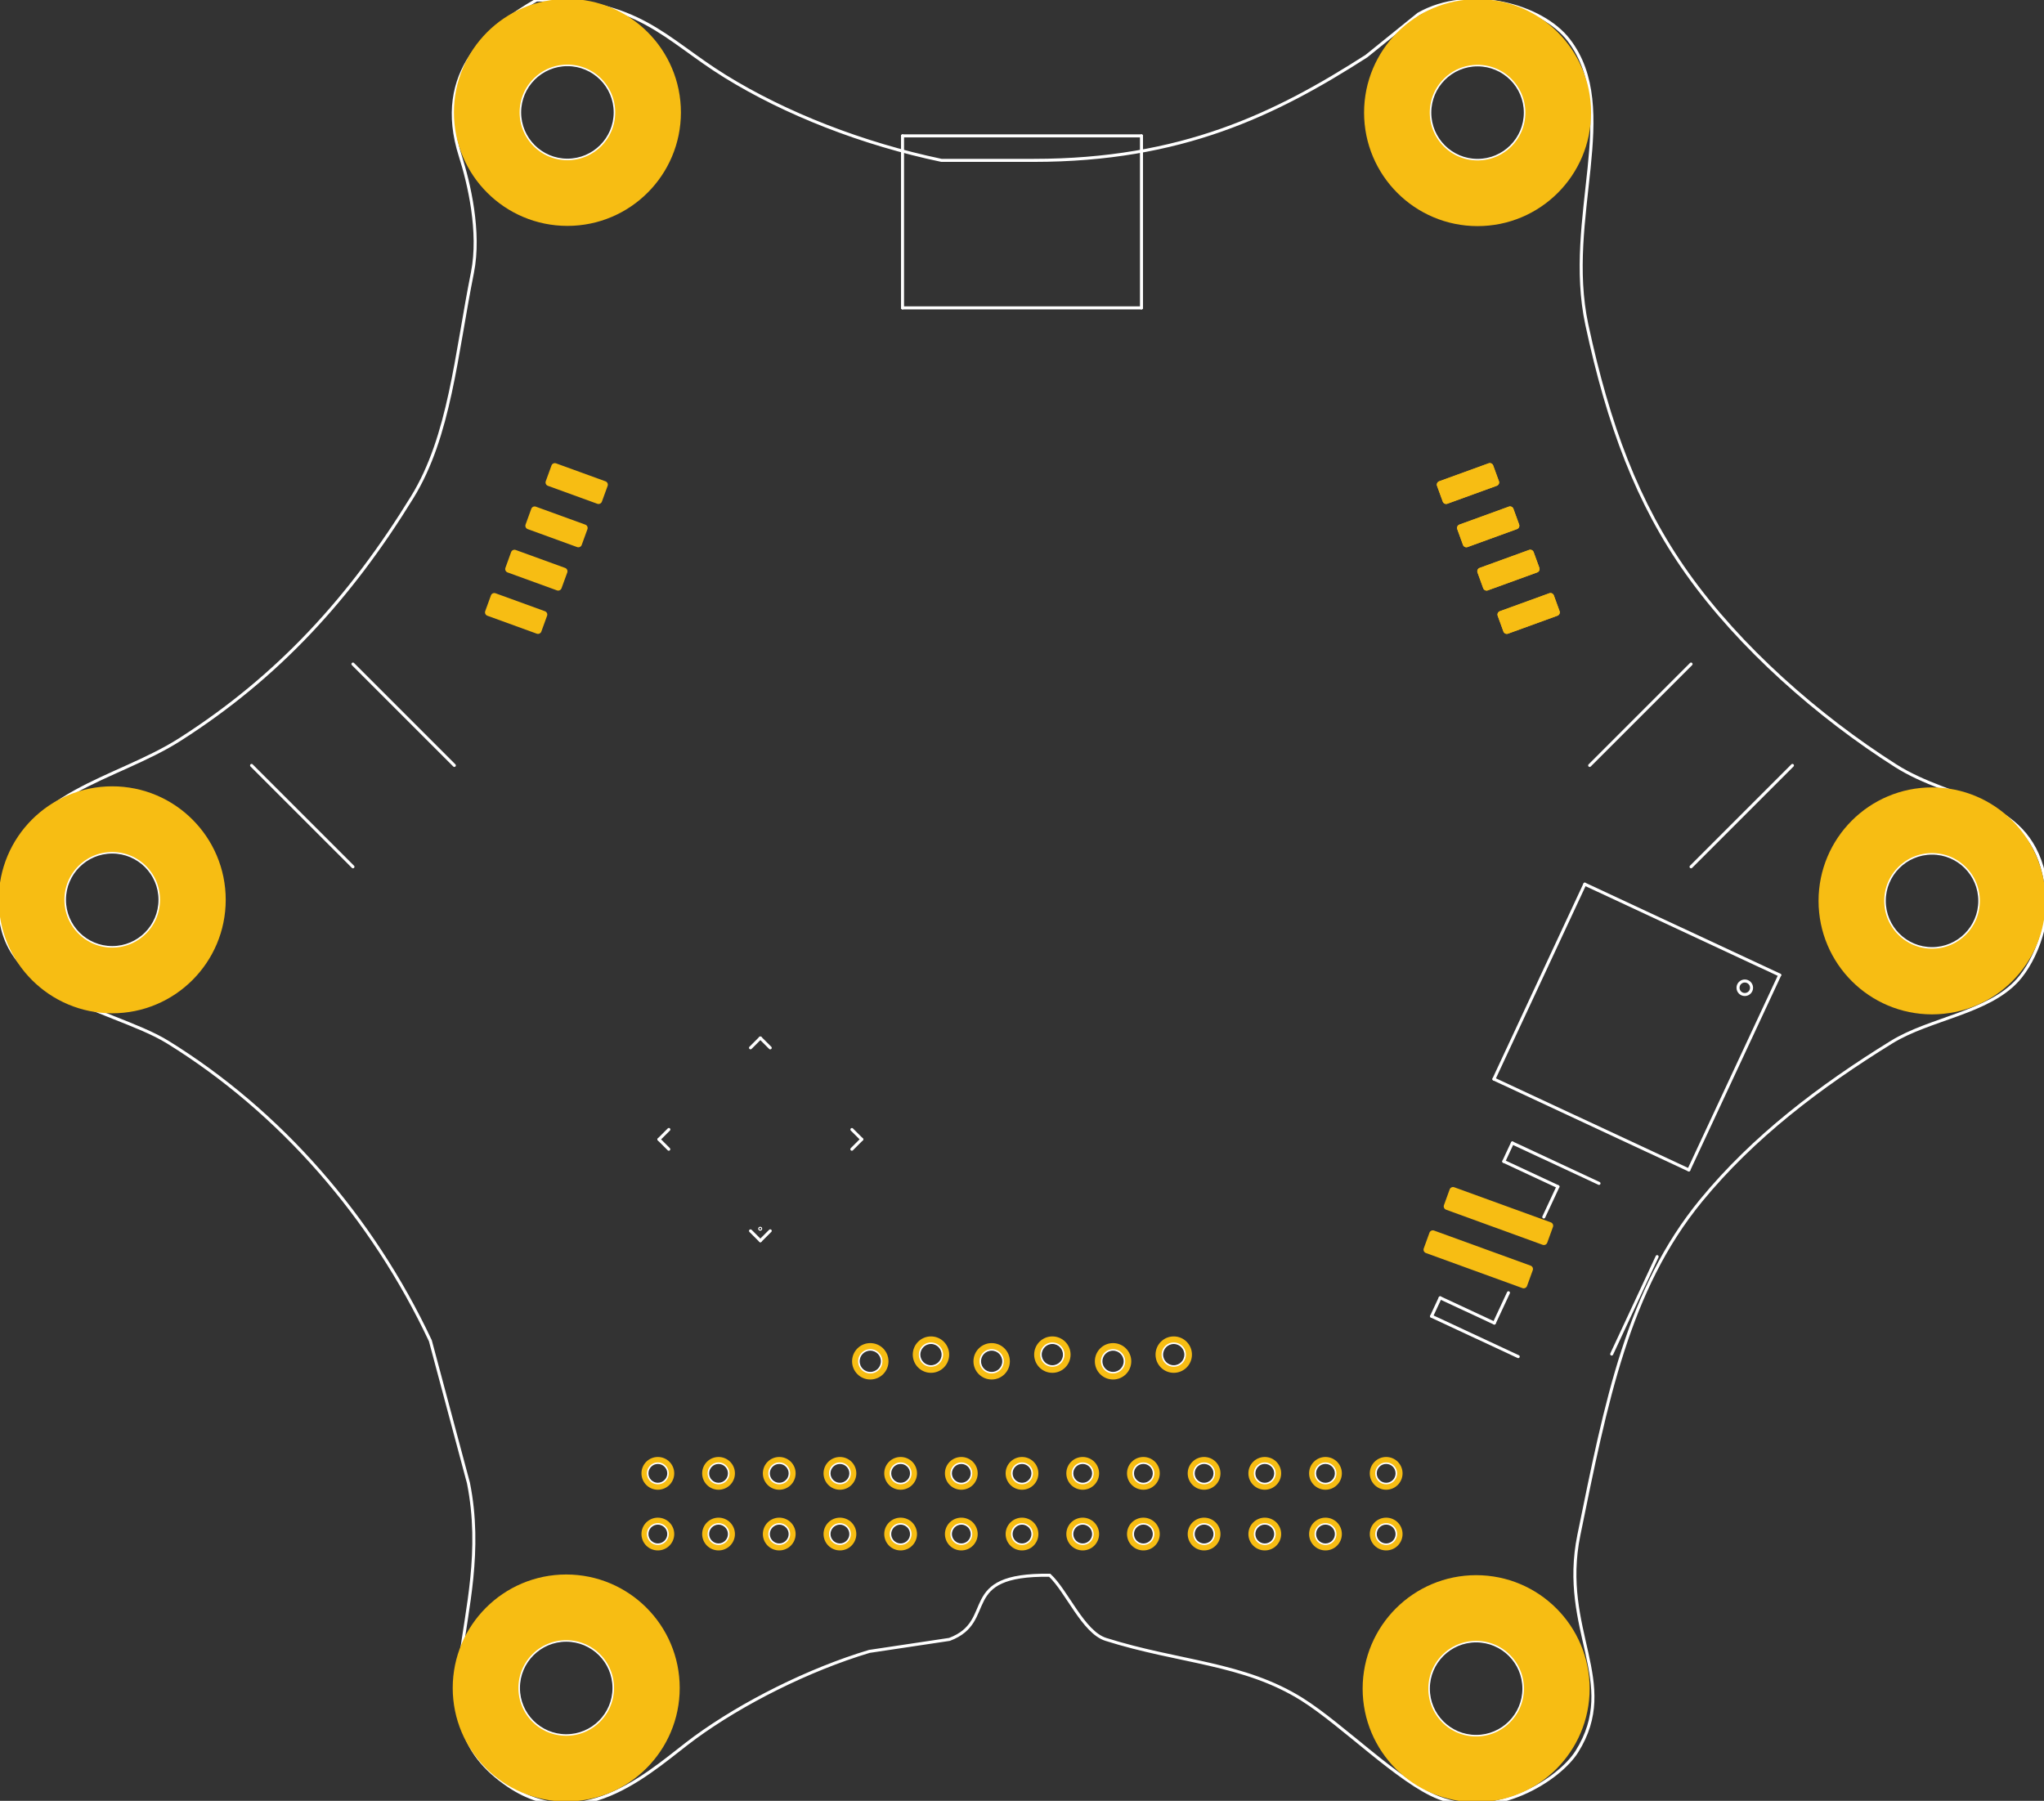 <?xml version="1.0" encoding="utf-8"?>
<!-- Generator: Adobe Illustrator 16.0.0, SVG Export Plug-In . SVG Version: 6.00 Build 0)  -->
<!DOCTYPE svg PUBLIC "-//W3C//DTD SVG 1.1//EN" "http://www.w3.org/Graphics/SVG/1.1/DTD/svg11.dtd">
<svg version="1.1" id="Ebene_1" xmlns="http://www.w3.org/2000/svg" xmlns:xlink="http://www.w3.org/1999/xlink" x="0px" y="0px"
	 width="242.482px" height="213.656px" viewBox="0 0 242.482 213.656" enable-background="new 0 0 242.482 213.656"
	 xml:space="preserve">
<rect x="0" y="0" width="242.482" height="213.656" fill="#333333" stroke="none"/>
<desc>Fritzing footprint generated by brd2svg</desc>
<g id="silkscreen">
	<path fill-rule="evenodd" clip-rule="evenodd" fill="none" stroke="#FFFFFF" stroke-width="0.36" stroke-linecap="round" d="
		M242.462,103.673c-2.108-9.041-10.817-8.531-17.596-12.839c-9.185-5.838-18.5-14.048-24.728-22.826
		c-5.89-8.301-9.334-17.58-11.889-29.484c-2.726-12.693,4.148-25.566-2.141-33.764c-3.226-4.204-11.889-6.469-17.833-3.091
		c-2.061,1.664-4.121,3.329-6.182,4.993c-10.766,6.902-21.935,12.366-39.471,12.364c-3.645,0-7.292,0-10.938,0
		c-9.348-1.962-18.463-5.519-25.679-9.986c-7.155-4.43-10.277-9.204-22.351-9.036c-5.55,3.198-12.274,8.41-9.035,18.546
		c0.996,3.116,2.391,8.972,1.426,13.791c-1.952,9.753-2.682,19.395-7.133,26.63C41.591,70.879,33.02,80.288,21.334,87.742
		c-7.638,4.871-18.6,6.181-20.924,16.406c-3.139,13.811,12.579,15.22,19.498,19.498c13.328,8.238,24.246,20.756,31.148,35.428
		c1.506,5.627,3.012,11.256,4.518,16.881c3.213,16.099-7.334,27.767,4.756,35.903c9.095,6.122,17.308-2.2,22.113-5.706
		c5.638-4.114,13.48-8.063,20.686-10.225c3.17-0.474,6.341-0.95,9.511-1.426c5.753-2.166,0.768-7.766,11.889-7.608
		c2.022,1.867,3.981,6.763,6.657,7.608c8.704,2.751,16.346,2.761,23.303,7.132c4.835,3.04,11.494,9.816,16.167,11.652
		c6.779,2.661,14.324-2.147,16.407-5.47c5.176-8.253-2.072-14.342,0.238-25.68c3.237-15.89,5.839-29.15,14.504-39.708
		c6.196-7.548,14.085-13.535,22.588-18.782c4.578-2.825,11.467-3.47,14.979-7.371C241.421,113.998,243.676,108.88,242.462,103.673z
		 M13.313,112.425c-3.131,0-5.669-2.538-5.669-5.67c0-3.131,2.538-5.669,5.669-5.669c3.132,0,5.67,2.538,5.67,5.669
		C18.983,109.886,16.445,112.425,13.313,112.425z M67.171,205.935c-3.131,0-5.669-2.538-5.669-5.669c0-3.132,2.538-5.67,5.669-5.67
		s5.67,2.538,5.67,5.67C72.841,203.397,70.302,205.935,67.171,205.935z M67.313,19.005c-3.131,0-5.669-2.538-5.669-5.669
		s2.538-5.669,5.669-5.669c3.132,0,5.67,2.538,5.67,5.669S70.445,19.005,67.313,19.005z M78.041,183.299
		c-0.715,0-1.296-0.58-1.296-1.296s0.581-1.296,1.296-1.296c0.716,0,1.297,0.58,1.297,1.296S78.757,183.299,78.041,183.299z
		 M78.041,176.099c-0.715,0-1.296-0.581-1.296-1.296c0-0.716,0.581-1.297,1.296-1.297c0.716,0,1.297,0.581,1.297,1.297
		C79.338,175.518,78.757,176.099,78.041,176.099z M85.241,183.299c-0.716,0-1.296-0.58-1.296-1.296s0.58-1.296,1.296-1.296
		s1.296,0.58,1.296,1.296S85.957,183.299,85.241,183.299z M85.241,176.099c-0.716,0-1.296-0.581-1.296-1.296
		c0-0.716,0.58-1.297,1.296-1.297s1.296,0.581,1.296,1.297C86.537,175.518,85.957,176.099,85.241,176.099z M92.442,183.299
		c-0.716,0-1.296-0.58-1.296-1.296s0.58-1.296,1.296-1.296s1.296,0.58,1.296,1.296S93.157,183.299,92.442,183.299z M92.442,176.099
		c-0.716,0-1.296-0.581-1.296-1.296c0-0.716,0.58-1.297,1.296-1.297s1.296,0.581,1.296,1.297
		C93.738,175.518,93.157,176.099,92.442,176.099z M99.642,183.299c-0.716,0-1.296-0.58-1.296-1.296s0.58-1.296,1.296-1.296
		s1.296,0.58,1.296,1.296S100.358,183.299,99.642,183.299z M99.642,176.099c-0.716,0-1.296-0.581-1.296-1.296
		c0-0.716,0.58-1.297,1.296-1.297s1.296,0.581,1.296,1.297C100.938,175.518,100.358,176.099,99.642,176.099z M104.682,161.512
		c-0.001,0.795-0.646,1.438-1.441,1.438c-0.796-0.001-1.439-0.646-1.438-1.442c0-0.001,0-0.002,0-0.004
		c0.001-0.795,0.646-1.438,1.442-1.438c0.795,0.001,1.438,0.646,1.438,1.441C104.682,161.51,104.682,161.51,104.682,161.512z
		 M106.842,183.299c-0.716,0-1.296-0.58-1.296-1.296s0.58-1.296,1.296-1.296s1.296,0.58,1.296,1.296
		S107.558,183.299,106.842,183.299z M106.842,176.099c-0.716,0-1.296-0.581-1.296-1.296c0-0.716,0.58-1.297,1.296-1.297
		s1.296,0.581,1.296,1.297C108.138,175.518,107.558,176.099,106.842,176.099z M111.882,160.719
		c-0.001,0.795-0.646,1.438-1.441,1.438c-0.796-0.001-1.439-0.646-1.438-1.442c0-0.001,0-0.002,0-0.004
		c0.001-0.795,0.646-1.438,1.442-1.438c0.795,0.001,1.438,0.646,1.438,1.441C111.882,160.717,111.882,160.718,111.882,160.719z
		 M114.042,183.299c-0.716,0-1.296-0.58-1.296-1.296s0.58-1.296,1.296-1.296s1.296,0.58,1.296,1.296
		S114.758,183.299,114.042,183.299z M114.042,176.099c-0.716,0-1.296-0.581-1.296-1.296c0-0.716,0.58-1.297,1.296-1.297
		s1.296,0.581,1.296,1.297C115.338,175.518,114.758,176.099,114.042,176.099z M119.082,161.512
		c-0.001,0.795-0.646,1.438-1.442,1.438c-0.795-0.001-1.438-0.646-1.438-1.442c0-0.001,0-0.002,0-0.004
		c0.001-0.795,0.646-1.438,1.441-1.438c0.796,0.001,1.439,0.646,1.438,1.441C119.082,161.51,119.082,161.51,119.082,161.512z
		 M121.242,183.299c-0.716,0-1.296-0.58-1.296-1.296s0.58-1.296,1.296-1.296s1.296,0.58,1.296,1.296
		S121.958,183.299,121.242,183.299z M121.242,176.099c-0.716,0-1.296-0.581-1.296-1.296c0-0.716,0.58-1.297,1.296-1.297
		s1.296,0.581,1.296,1.297C122.538,175.518,121.958,176.099,121.242,176.099z M126.282,160.719
		c-0.001,0.795-0.646,1.438-1.442,1.438c-0.795-0.001-1.438-0.646-1.438-1.442c0-0.001,0-0.002,0-0.004
		c0.001-0.795,0.646-1.438,1.441-1.438c0.796,0.001,1.439,0.646,1.438,1.441C126.282,160.717,126.282,160.718,126.282,160.719z
		 M128.443,183.299c-0.716,0-1.297-0.58-1.297-1.296s0.581-1.296,1.297-1.296s1.296,0.58,1.296,1.296
		S129.158,183.299,128.443,183.299z M128.443,176.099c-0.716,0-1.297-0.581-1.297-1.296c0-0.716,0.581-1.297,1.297-1.297
		s1.296,0.581,1.296,1.297C129.739,175.518,129.158,176.099,128.443,176.099z M132.042,162.948c-0.795,0-1.44-0.645-1.44-1.44
		c0-0.795,0.646-1.439,1.44-1.439s1.44,0.645,1.44,1.439C133.483,162.303,132.837,162.948,132.042,162.948z M136.938,182.008
		c-0.001,0.716-0.582,1.295-1.298,1.294s-1.295-0.583-1.294-1.299c0-0.001,0-0.003,0-0.005c0.002-0.716,0.583-1.295,1.299-1.293
		c0.716,0.001,1.295,0.582,1.293,1.298C136.938,182.005,136.938,182.007,136.938,182.008z M136.938,174.808
		c-0.001,0.716-0.582,1.295-1.298,1.293c-0.716-0.001-1.295-0.583-1.294-1.298c0-0.002,0-0.004,0-0.006
		c0.002-0.715,0.583-1.295,1.299-1.293c0.716,0.001,1.295,0.583,1.293,1.299C136.938,174.804,136.938,174.806,136.938,174.808z
		 M139.242,162.155c-0.796,0-1.44-0.645-1.44-1.44c0-0.795,0.645-1.439,1.44-1.439c0.795,0,1.439,0.645,1.439,1.439
		C140.682,161.51,140.037,162.155,139.242,162.155z M144.138,182.008c-0.001,0.716-0.582,1.295-1.298,1.294
		s-1.295-0.583-1.294-1.299c0-0.001,0-0.003,0-0.005c0.002-0.716,0.583-1.295,1.299-1.293c0.716,0.001,1.295,0.582,1.293,1.298
		C144.138,182.005,144.138,182.007,144.138,182.008z M144.138,174.808c-0.001,0.716-0.582,1.295-1.298,1.293
		c-0.716-0.001-1.295-0.583-1.294-1.298c0-0.002,0-0.004,0-0.006c0.002-0.715,0.583-1.295,1.299-1.293
		c0.716,0.001,1.295,0.583,1.293,1.299C144.138,174.804,144.138,174.806,144.138,174.808z M151.338,182.008
		c-0.001,0.716-0.583,1.295-1.299,1.294c-0.715-0.001-1.295-0.583-1.293-1.299c0-0.001,0-0.003,0-0.005
		c0.001-0.716,0.583-1.295,1.299-1.293c0.715,0.001,1.295,0.582,1.293,1.298C151.338,182.005,151.338,182.007,151.338,182.008z
		 M151.338,174.808c-0.001,0.716-0.583,1.295-1.299,1.293c-0.715-0.001-1.295-0.583-1.293-1.298c0-0.002,0-0.004,0-0.006
		c0.001-0.715,0.583-1.295,1.299-1.293c0.715,0.001,1.295,0.583,1.293,1.299C151.338,174.804,151.338,174.806,151.338,174.808z
		 M158.538,182.008c-0.002,0.716-0.583,1.295-1.299,1.294s-1.295-0.583-1.293-1.299c0-0.001,0-0.003,0-0.005
		c0.001-0.716,0.582-1.295,1.298-1.293c0.716,0.001,1.295,0.582,1.294,1.298C158.538,182.005,158.538,182.007,158.538,182.008z
		 M158.538,174.808c-0.002,0.716-0.583,1.295-1.299,1.293c-0.716-0.001-1.295-0.583-1.293-1.298c0-0.002,0-0.004,0-0.006
		c0.001-0.715,0.582-1.295,1.298-1.293c0.716,0.001,1.295,0.583,1.294,1.299C158.538,174.804,158.538,174.806,158.538,174.808z
		 M165.739,182.008c-0.002,0.716-0.583,1.295-1.299,1.294s-1.295-0.583-1.294-1.299c0-0.001,0-0.003,0-0.005
		c0.002-0.716,0.583-1.295,1.299-1.293c0.716,0.001,1.295,0.582,1.294,1.298C165.739,182.005,165.739,182.007,165.739,182.008z
		 M165.739,174.808c-0.002,0.716-0.583,1.295-1.299,1.293c-0.716-0.001-1.295-0.583-1.294-1.298c0-0.002,0-0.004,0-0.006
		c0.002-0.715,0.583-1.295,1.299-1.293c0.716,0.001,1.295,0.583,1.294,1.299C165.739,174.804,165.739,174.806,165.739,174.808z
		 M175.115,206.015c-3.131,0-5.669-2.538-5.669-5.669c0-3.132,2.538-5.67,5.669-5.67s5.669,2.538,5.669,5.67
		C180.783,203.477,178.245,206.015,175.115,206.015z M175.285,19.031c-3.131,0-5.669-2.538-5.669-5.669s2.538-5.67,5.669-5.67
		s5.669,2.539,5.669,5.67S178.416,19.031,175.285,19.031z M229.199,112.552c-3.131,0-5.669-2.538-5.669-5.67
		c0-3.131,2.538-5.669,5.669-5.669s5.669,2.538,5.669,5.669C234.868,110.014,232.33,112.552,229.199,112.552z"/>
	<g>
		<title>element:BAT</title>
		<g>
			<title>package:JST-PH-2-SMT-RA</title>
			
				<line fill="none" stroke="#FFFFFF" stroke-width="0.36" stroke-linecap="round" x1="196.586" y1="149.089" x2="191.196" y2="160.649"/>
			
				<line fill="none" stroke="#FFFFFF" stroke-width="0.36" stroke-linecap="round" x1="180.108" y1="160.952" x2="169.831" y2="156.161"/>
			
				<line fill="none" stroke="#FFFFFF" stroke-width="0.36" stroke-linecap="round" x1="169.831" y1="156.161" x2="170.849" y2="153.977"/>
			
				<line fill="none" stroke="#FFFFFF" stroke-width="0.36" stroke-linecap="round" x1="170.849" y1="153.977" x2="177.271" y2="156.972"/>
			
				<line fill="none" stroke="#FFFFFF" stroke-width="0.36" stroke-linecap="round" x1="177.271" y1="156.972" x2="178.949" y2="153.375"/>
			
				<line fill="none" stroke="#FFFFFF" stroke-width="0.36" stroke-linecap="round" x1="183.141" y1="144.385" x2="184.82" y2="140.787"/>
			
				<line fill="none" stroke="#FFFFFF" stroke-width="0.36" stroke-linecap="round" x1="184.82" y1="140.787" x2="178.396" y2="137.792"/>
			
				<line fill="none" stroke="#FFFFFF" stroke-width="0.36" stroke-linecap="round" x1="178.396" y1="137.792" x2="179.415" y2="135.608"/>
			
				<line fill="none" stroke="#FFFFFF" stroke-width="0.36" stroke-linecap="round" x1="179.415" y1="135.608" x2="189.691" y2="140.4"/>
		</g>
	</g>
	<g>
		<title>element:C3</title>
		<g>
			<title>package:D/7343-31R</title>
		</g>
	</g>
	<g>
		<title>element:EXP1</title>
		<g>
			<title>package:ML26</title>
		</g>
	</g>
	<g>
		<title>element:F1</title>
		<g>
			<title>package:R1210</title>
		</g>
	</g>
	<g>
		<title>element:I2C</title>
		<g>
			<title>package:1125S-SMT-XP</title>
		</g>
	</g>
	<g>
		<title>element:IC1</title>
		<g>
			<title>package:QFN48</title>
			
				<line fill="none" stroke="#FFFFFF" stroke-width="0.36" stroke-linecap="round" x1="91.373" y1="146.029" x2="90.202" y2="147.2"/>
			
				<line fill="none" stroke="#FFFFFF" stroke-width="0.36" stroke-linecap="round" x1="90.202" y1="147.2" x2="89.036" y2="146.034"/>
			
				<line fill="none" stroke="#FFFFFF" stroke-width="0.36" stroke-linecap="round" x1="79.348" y1="134.004" x2="78.172" y2="135.179"/>
			
				<line fill="none" stroke="#FFFFFF" stroke-width="0.36" stroke-linecap="round" x1="90.202" y1="123.149" x2="91.373" y2="124.32"/>
			
				<line fill="none" stroke="#FFFFFF" stroke-width="0.36" stroke-linecap="round" x1="101.056" y1="136.346" x2="102.228" y2="135.174"/>
			
				<line fill="none" stroke="#FFFFFF" stroke-width="0.36" stroke-linecap="round" x1="79.338" y1="136.346" x2="78.172" y2="135.179"/>
			
				<line fill="none" stroke="#FFFFFF" stroke-width="0.36" stroke-linecap="round" x1="90.202" y1="123.149" x2="89.036" y2="124.315"/>
			
				<line fill="none" stroke="#FFFFFF" stroke-width="0.36" stroke-linecap="round" x1="101.061" y1="134.01" x2="102.227" y2="135.174"/>
			<circle fill="none" stroke="#FFFFFF" stroke-width="0.36" cx="90.183" cy="145.778" r="0.059"/>
		</g>
	</g>
	<g>
		<title>element:JP1</title>
		<g>
			<title>package:1X06-OFF</title>
		</g>
	</g>
	<g>
		<title>element:P_+3V</title>
		<g>
			<title>package:BANANA_REC</title>
		</g>
	</g>
	<g>
		<title>element:P_0</title>
		<g>
			<title>package:BANANA_REC</title>
		</g>
	</g>
	<g>
		<title>element:P_1</title>
		<g>
			<title>package:BANANA_REC</title>
		</g>
	</g>
	<g>
		<title>element:P_2</title>
		<g>
			<title>package:BANANA_REC</title>
		</g>
	</g>
	<g>
		<title>element:P_3</title>
		<g>
			<title>package:BANANA_REC</title>
		</g>
	</g>
	<g>
		<title>element:P_GND</title>
		<g>
			<title>package:BANANA_REC</title>
		</g>
	</g>
	<g>
		<title>element:Q1</title>
		<g>
			<title>package:SOT23</title>
		</g>
	</g>
	<g>
		<title>element:Q4</title>
		<g>
			<title>package:SOT23</title>
		</g>
	</g>
	<g>
		<title>element:SERIAL</title>
		<g>
			<title>package:1125S-SMT-XP</title>
		</g>
	</g>
	<g>
		<title>element:SPK1</title>
		<g>
			<title>package:PKMCS</title>
			
				<line fill="none" stroke="#FFFFFF" stroke-width="0.36" stroke-linecap="round" x1="177.225" y1="128.022" x2="200.346" y2="138.803"/>
			
				<line fill="none" stroke="#FFFFFF" stroke-width="0.36" stroke-linecap="round" x1="200.346" y1="138.803" x2="211.128" y2="115.682"/>
			
				<line fill="none" stroke="#FFFFFF" stroke-width="0.36" stroke-linecap="round" x1="211.128" y1="115.682" x2="188.007" y2="104.9"/>
			
				<line fill="none" stroke="#FFFFFF" stroke-width="0.36" stroke-linecap="round" x1="188.007" y1="104.9" x2="177.225" y2="128.022"/>
			<circle fill="none" stroke="#FFFFFF" stroke-width="0.36" cx="206.986" cy="117.19" r="0.802"/>
		</g>
	</g>
	<g>
		<title>element:TAST_A</title>
		<g>
			<title>package:PTS645S</title>
			
				<line fill="none" stroke="#FFFFFF" stroke-width="0.36" stroke-linecap="round" x1="53.898" y1="90.812" x2="41.871" y2="78.786"/>
			
				<line fill="none" stroke="#FFFFFF" stroke-width="0.36" stroke-linecap="round" x1="29.845" y1="90.812" x2="41.871" y2="102.838"/>
		</g>
	</g>
	<g>
		<title>element:TAST_B</title>
		<g>
			<title>package:PTS645S</title>
			
				<line fill="none" stroke="#FFFFFF" stroke-width="0.36" stroke-linecap="round" x1="200.612" y1="78.786" x2="188.585" y2="90.812"/>
			
				<line fill="none" stroke="#FFFFFF" stroke-width="0.36" stroke-linecap="round" x1="200.612" y1="102.838" x2="212.638" y2="90.812"/>
		</g>
	</g>
	<g>
		<title>element:U$2</title>
		<g>
			<title>package:DN0007+0_MIRROR</title>
		</g>
	</g>
	<g>
		<title>element:USB2</title>
		<g>
			<title>package:47642-0001</title>
			
				<line fill="none" stroke="#FFFFFF" stroke-width="0.36" stroke-linecap="round" x1="135.415" y1="36.529" x2="135.415" y2="16.12"/>
			
				<line fill="none" stroke="#FFFFFF" stroke-width="0.36" stroke-linecap="round" x1="135.415" y1="16.12" x2="107.069" y2="16.12"/>
			
				<line fill="none" stroke="#FFFFFF" stroke-width="0.36" stroke-linecap="round" x1="107.069" y1="16.12" x2="107.069" y2="36.529"/>
			
				<line fill="none" stroke="#FFFFFF" stroke-width="0.36" stroke-linecap="round" x1="107.069" y1="36.529" x2="135.415" y2="36.529"/>
		</g>
	</g>
</g>
<g id="copper1">
	<g transform="matrix(-0.423, -0.906, 0.906, -0.423, 114.227, 371.595)">
			<g>
				<path id="connector0pad" fill="#F7BD13" d="M171.57,154.724l-1.403-1.403c-0.166-0.166-0.167-0.435-0.001-0.602l8.619-8.618
					c0.166-0.167,0.435-0.167,0.602,0l1.403,1.403c0.165,0.165,0.166,0.435,0,0.601l-8.619,8.619
					C172.005,154.891,171.736,154.89,171.57,154.724z"/>
			</g>
		</g>
	<g transform="matrix(-0.423, -0.906, 0.906, -0.423, 122.293, 366.456)">
			<g>
				<path id="connector1pad" fill="#F7BD13" d="M173.967,149.585l-1.404-1.403c-0.166-0.166-0.166-0.435,0.001-0.602l8.62-8.618
					c0.166-0.166,0.435-0.167,0.6,0l1.404,1.403c0.166,0.166,0.166,0.435-0.001,0.601l-8.619,8.619
					C174.401,149.751,174.132,149.752,173.967,149.585z"/>
			</g>
		</g>
	<g transform="matrix(-0.906, -0.423, 0.423, -0.906, 307.57, 183.018)">
			<g>
				<path id="connector433pad" fill="#F7BD13" d="M177.28,56.213l-4.411,4.41c-0.166,0.166-0.435,0.166-0.601-0.001l-1.404-1.402
					c-0.166-0.166-0.167-0.436,0.001-0.602l4.41-4.41c0.166-0.166,0.436-0.166,0.6,0l1.404,1.403
					C177.445,55.778,177.445,56.047,177.28,56.213z"/>
			</g>
		</g>
		<g transform="matrix(-0.906, -0.423, 0.423, -0.906, 312.363, 204.633)">
			<g>
				<path id="connector435pad" fill="#F7BD13" d="M182.071,66.49l-4.41,4.41c-0.166,0.166-0.436,0.166-0.602-0.001l-1.403-1.402
					c-0.166-0.167-0.165-0.436-0.001-0.602l4.411-4.41c0.166-0.166,0.435-0.166,0.602,0.001l1.402,1.403
					C182.237,66.054,182.237,66.323,182.071,66.49z"/>
			</g>
		</g>
				<g transform="matrix(-0.906, -0.423, 0.423, -0.906, 309.966, 193.825)">
			<g>
				<path id="connector434pad" fill="#F7BD13" d="M179.675,61.352l-4.41,4.409c-0.166,0.166-0.435,0.166-0.601,0l-1.403-1.403
					c-0.166-0.167-0.167-0.436,0-0.602l4.409-4.409c0.166-0.166,0.436-0.166,0.602,0l1.402,1.403
					C179.841,60.917,179.84,61.186,179.675,61.352z"/>
			</g>
		</g>
		<g transform="matrix(-0.906, -0.423, 0.423, -0.906, 314.759, 215.441)">
			<g>
				<path id="connector436pad" fill="#F7BD13" d="M184.468,71.628l-4.41,4.409c-0.166,0.166-0.436,0.167-0.602,0l-1.402-1.403
					c-0.167-0.165-0.166-0.436,0-0.601l4.41-4.41c0.166-0.166,0.435-0.166,0.601,0l1.403,1.403
					C184.633,71.192,184.633,71.461,184.468,71.628z"/>
			</g>
		</g>
		
			<g transform="matrix(-0.906, -0.423, 0.423, -0.906, 307.57, 183.018)">
			<g>
				<path id="connector433pad" fill="#F7BD13" d="M177.28,56.213l-4.411,4.41c-0.166,0.166-0.435,0.166-0.601-0.001l-1.404-1.402
					c-0.166-0.166-0.167-0.436,0.001-0.602l4.41-4.41c0.166-0.166,0.436-0.166,0.6,0l1.404,1.403
					C177.445,55.778,177.445,56.047,177.28,56.213z"/>
			</g>
		</g>
		<g transform="matrix(-0.906, -0.423, 0.423, -0.906, 312.363, 204.633)">
			<g>
				<path id="connector435pad" fill="#F7BD13" d="M182.071,66.49l-4.41,4.41c-0.166,0.166-0.436,0.166-0.602-0.001l-1.403-1.402
					c-0.166-0.167-0.165-0.436-0.001-0.602l4.411-4.41c0.166-0.166,0.435-0.166,0.602,0.001l1.402,1.403
					C182.237,66.054,182.237,66.323,182.071,66.49z"/>
			</g>
		</g>
				<g transform="matrix(-0.906, -0.423, 0.423, -0.906, 309.966, 193.825)">
			<g>
				<path id="connector434pad" fill="#F7BD13" d="M179.675,61.352l-4.41,4.409c-0.166,0.166-0.435,0.166-0.601,0l-1.403-1.403
					c-0.166-0.167-0.167-0.436,0-0.602l4.409-4.409c0.166-0.166,0.436-0.166,0.602,0l1.402,1.403
					C179.841,60.917,179.84,61.186,179.675,61.352z"/>
			</g>
		</g>
		<g transform="matrix(-0.906, -0.423, 0.423, -0.906, 314.759, 215.441)">
			<g>
				<path id="connector436pad" fill="#F7BD13" d="M184.468,71.628l-4.41,4.409c-0.166,0.166-0.436,0.167-0.602,0l-1.402-1.403
					c-0.167-0.165-0.166-0.436,0-0.601l4.41-4.41c0.166-0.166,0.435-0.166,0.601,0l1.403,1.403
					C184.633,71.192,184.633,71.461,184.468,71.628z"/>
			</g>
		</g>
			<g transform="matrix(0.906, -0.423, 0.423, 0.906, -25.043, 32.697)">
			<g>
				<path id="connector126pad" fill="#F7BD13" d="M62.425,76.037l-4.41-4.409c-0.166-0.166-0.166-0.436,0-0.602l1.403-1.404
					c0.167-0.165,0.436-0.166,0.601,0.001l4.41,4.41c0.166,0.166,0.166,0.435-0.001,0.6l-1.402,1.404
					C62.861,76.204,62.592,76.203,62.425,76.037z"/>
			</g>
		</g>
		<g transform="matrix(0.906, -0.423, 0.423, 0.906, -22.647, 33.229)">
			<g>
				<path id="connector127pad" fill="#F7BD13" d="M64.822,70.899l-4.41-4.41c-0.166-0.166-0.165-0.435,0.001-0.601l1.402-1.404
					c0.166-0.166,0.435-0.165,0.601,0l4.41,4.41c0.166,0.166,0.166,0.436,0,0.602l-1.404,1.403
					C65.258,71.065,64.987,71.065,64.822,70.899z"/>
			</g>
		</g>
		<g transform="matrix(0.906, -0.423, 0.423, 0.906, -20.251, 33.76)">
			<g id="connector128pad">
				<path fill="#F7BD13" d="M67.217,65.761l-4.408-4.41c-0.167-0.166-0.167-0.435-0.001-0.601l1.403-1.404
					c0.166-0.166,0.436-0.166,0.601,0.001l4.41,4.41c0.167,0.166,0.166,0.436,0,0.601l-1.403,1.403
					C67.653,65.928,67.384,65.927,67.217,65.761z"/>
			</g>
		</g>
		<g transform="matrix(0.906, -0.423, 0.423, 0.906, -17.855, 34.291)">
			<g>
				<path id="connector129pad" fill="#F7BD13" d="M69.614,60.623l-4.41-4.41c-0.165-0.167-0.165-0.435,0.001-0.601l1.403-1.403
					c0.166-0.167,0.436-0.166,0.602,0l4.41,4.409c0.165,0.167,0.166,0.436,0,0.602l-1.403,1.402
					C70.049,60.789,69.78,60.789,69.614,60.623z"/>
			</g>
		</g>
	<g id="copper0">
		

		<circle id="connector317pad" fill="none" stroke="#F7BD13" stroke-width="7.795" cx="67.171" cy="200.266" r="9.567"/>
		<circle id="connector315pad" fill="none" stroke="#F7BD13" stroke-width="7.795" cx="175.286" cy="13.362" r="9.567"/>
		<circle id="connector319pad" fill="none" stroke="#F7BD13" stroke-width="7.795" cx="229.201" cy="106.883" r="9.567"/>
		<circle id="connector98pad" fill="none" stroke="#F7BD13" stroke-width="0.648" cx="164.443" cy="174.803" r="1.62"/>
		<circle id="connector99pad" fill="none" stroke="#F7BD13" stroke-width="0.648" cx="164.443" cy="182.003" r="1.62"/>
		<circle id="connector100pad" fill="none" stroke="#F7BD13" stroke-width="0.648" cx="157.243" cy="174.803" r="1.62"/>
		<circle id="connector101pad" fill="none" stroke="#F7BD13" stroke-width="0.648" cx="157.243" cy="182.003" r="1.62"/>
		<circle id="connector102pad" fill="none" stroke="#F7BD13" stroke-width="0.648" cx="150.042" cy="174.803" r="1.62"/>
		<circle id="connector103pad" fill="none" stroke="#F7BD13" stroke-width="0.648" cx="150.042" cy="182.003" r="1.62"/>
		<circle id="connector104pad" fill="none" stroke="#F7BD13" stroke-width="0.648" cx="142.842" cy="174.803" r="1.62"/>
		<circle id="connector105pad" fill="none" stroke="#F7BD13" stroke-width="0.648" cx="142.842" cy="182.003" r="1.62"/>
		<circle id="connector106pad" fill="none" stroke="#F7BD13" stroke-width="0.648" cx="135.642" cy="174.803" r="1.62"/>
		<circle id="connector107pad" fill="none" stroke="#F7BD13" stroke-width="0.648" cx="135.642" cy="182.003" r="1.62"/>
		<circle id="connector108pad" fill="none" stroke="#F7BD13" stroke-width="0.648" cx="128.443" cy="174.803" r="1.62"/>
	
		<circle id="connector109pad" fill="none" stroke="#F7BD13" stroke-width="0.648" cx="128.443" cy="182.003" r="1.62"/>
		<circle id="connector110pad" fill="none" stroke="#F7BD13" stroke-width="0.648" cx="121.243" cy="174.803" r="1.62"/>
		<circle id="connector111pad" fill="none" stroke="#F7BD13" stroke-width="0.648" cx="121.243" cy="182.003" r="1.62"/>
		<circle id="connector112pad" fill="none" stroke="#F7BD13" stroke-width="0.648" cx="114.042" cy="174.803" r="1.62"/>
		<circle id="connector113pad" fill="none" stroke="#F7BD13" stroke-width="0.648" cx="114.042" cy="182.003" r="1.62"/>
		<circle id="connector114pad" fill="none" stroke="#F7BD13" stroke-width="0.648" cx="106.842" cy="174.803" r="1.62"/>
		<circle id="connector115pad" fill="none" stroke="#F7BD13" stroke-width="0.648" cx="106.842" cy="182.003" r="1.62"/>
		<circle id="connector116pad" fill="none" stroke="#F7BD13" stroke-width="0.648" cx="99.642" cy="174.803" r="1.62"/>
		<circle id="connector117pad" fill="none" stroke="#F7BD13" stroke-width="0.648" cx="99.642" cy="182.003" r="1.62"/>
		<circle id="connector118pad" fill="none" stroke="#F7BD13" stroke-width="0.648" cx="92.442" cy="174.803" r="1.62"/>
		<circle id="connector119pad" fill="none" stroke="#F7BD13" stroke-width="0.648" cx="92.442" cy="182.003" r="1.62"/>
		<circle id="connector120pad" fill="none" stroke="#F7BD13" stroke-width="0.648" cx="85.242" cy="174.803" r="1.62"/>
		<circle id="connector121pad" fill="none" stroke="#F7BD13" stroke-width="0.648" cx="85.242" cy="182.003" r="1.62"/>
		<circle id="connector122pad" fill="none" stroke="#F7BD13" stroke-width="0.648" cx="78.041" cy="174.803" r="1.62"/>
		<circle id="connector123pad" fill="none" stroke="#F7BD13" stroke-width="0.648" cx="78.041" cy="182.003" r="1.62"/>
	
		<circle id="connector316pad" fill="none" stroke="#F7BD13" stroke-width="7.795" cx="13.313" cy="106.755" r="9.567"/>
		<circle id="connector318pad" fill="none" stroke="#F7BD13" stroke-width="7.795" cx="175.116" cy="200.346" r="9.567"/>
		<circle id="connector320pad" fill="none" stroke="#F7BD13" stroke-width="7.795" cx="67.313" cy="13.336" r="9.567"/>

		<circle id="connector237pad" fill="none" stroke="#F7BD13" stroke-width="0.72" cx="103.243" cy="161.508" r="1.8"/>
		<circle id="connector238pad" fill="none" stroke="#F7BD13" stroke-width="0.72" cx="110.443" cy="160.715" r="1.8"/>
		<circle id="connector239pad" fill="none" stroke="#F7BD13" stroke-width="0.72" cx="117.642" cy="161.508" r="1.8"/>
		<circle id="connector240pad" fill="none" stroke="#F7BD13" stroke-width="0.72" cx="124.843" cy="160.715" r="1.8"/>
		<circle id="connector241pad" fill="none" stroke="#F7BD13" stroke-width="0.72" cx="132.043" cy="161.508" r="1.8"/>
		<circle id="connector242pad" fill="none" stroke="#F7BD13" stroke-width="0.72" cx="139.243" cy="160.715" r="1.8"/>
		
	</g>
</g>
</svg>
